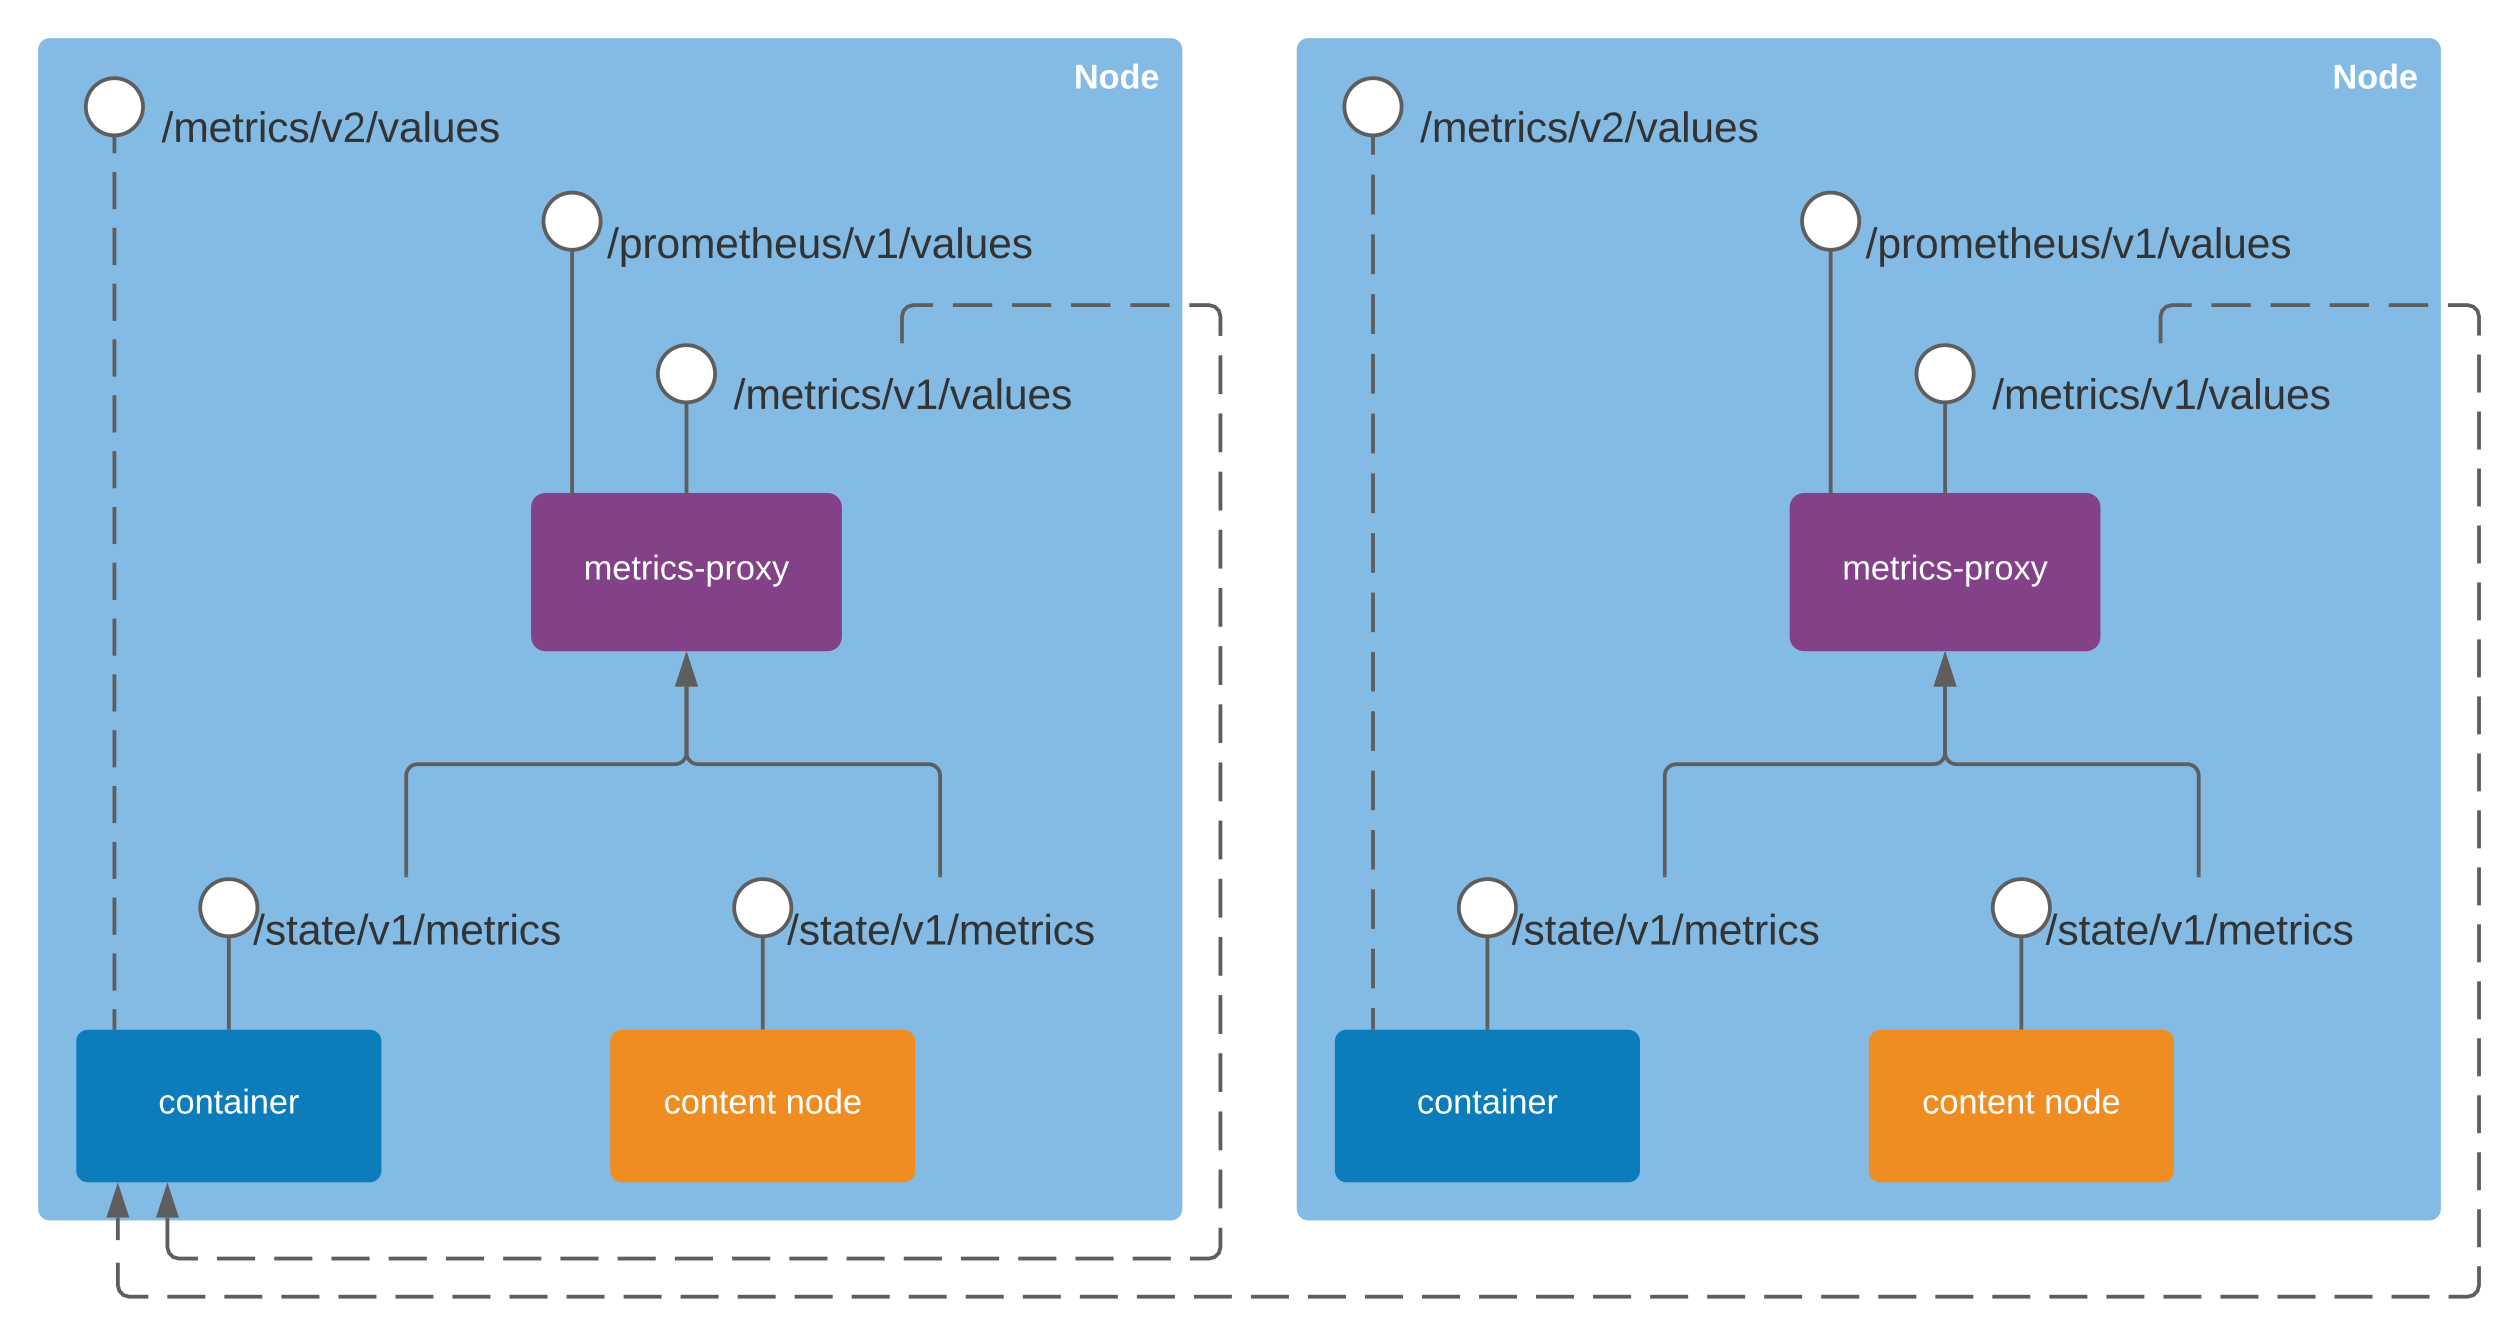 <svg xmlns="http://www.w3.org/2000/svg" xmlns:xlink="http://www.w3.org/1999/xlink" xmlns:lucid="lucid" width="1311" height="691"><g transform="translate(880 -200)" lucid:page-tab-id="0_0"><path d="M-1806.87 0h3677.74v1322.83h-3677.74z" fill="#fff"/><path d="M-860 226c0-3.3 2.7-6 6-6h588c3.3 0 6 2.7 6 6v608c0 3.3-2.7 6-6 6h-588c-3.3 0-6-2.7-6-6z" stroke="#000" stroke-opacity="0" stroke-width="3" fill="#83bbe5"/><use xlink:href="#a" transform="matrix(1,0,0,1,-848,232) translate(531.15 14.4)"/><path d="M-200 226c0-3.3 2.7-6 6-6h588c3.3 0 6 2.7 6 6v608c0 3.3-2.7 6-6 6h-588c-3.3 0-6-2.7-6-6z" stroke="#000" stroke-opacity="0" stroke-width="3" fill="#83bbe5"/><use xlink:href="#a" transform="matrix(1,0,0,1,-188,232) translate(531.15 14.4)"/><path d="M-180 746c0-3.3 2.7-6 6-6h148c3.3 0 6 2.7 6 6v68c0 3.3-2.7 6-6 6h-148c-3.3 0-6-2.7-6-6z" stroke="#000" stroke-opacity="0" stroke-width="3" fill="#0c7cba"/><use xlink:href="#b" transform="matrix(1,0,0,1,-168,752) translate(31.05 31.9)"/><path d="M60 466c0-3.3 2.7-6 6-6h148c3.3 0 6 2.7 6 6v68c0 3.3-2.7 6-6 6H66c-3.3 0-6-2.7-6-6z" stroke="#834187" stroke-width="3" fill="#834187"/><use xlink:href="#c" transform="matrix(1,0,0,1,72,472) translate(14.125 31.9)"/><path d="M180 666c0-3.3 2.7-6 6-6h174c3.3 0 6 2.7 6 6v48c0 3.3-2.7 6-6 6H186c-3.3 0-6-2.7-6-6z" stroke="#000" stroke-opacity="0" stroke-width="3" fill="#fff" fill-opacity="0"/><use xlink:href="#d" transform="matrix(1,0,0,1,185,665) translate(7.728 30.278)"/><path d="M180 739v-48.33" stroke="#5e5e5e" stroke-width="2" fill="none"/><path d="M181 740h-2v-1.03h2" fill="#5e5e5e"/><path d="M195 676c0 8.28-6.72 15-15 15-8.28 0-15-6.72-15-15 0-8.28 6.72-15 15-15 8.28 0 15 6.72 15 15z" stroke="#5e5e5e" stroke-width="2" fill="#fff"/><path d="M160 386c0-3.3 2.7-6 6-6h174c3.3 0 6 2.7 6 6v48c0 3.3-2.7 6-6 6H166c-3.3 0-6-2.7-6-6z" stroke="#000" stroke-opacity="0" stroke-width="3" fill="#fff" fill-opacity="0"/><use xlink:href="#e" transform="matrix(1,0,0,1,165,385) translate(-0.265 29.444)"/><path d="M140 457.5v-46.83" stroke="#5e5e5e" stroke-width="2" fill="none"/><path d="M141 458.5h-2v-1.03h2" fill="#5e5e5e"/><path d="M155 396c0 8.28-6.72 15-15 15-8.28 0-15-6.72-15-15 0-8.28 6.72-15 15-15 8.28 0 15 6.72 15 15z" stroke="#5e5e5e" stroke-width="2" fill="#fff"/><path d="M-100 666c0-3.3 2.7-6 6-6H80c3.3 0 6 2.7 6 6v48c0 3.3-2.7 6-6 6H-94c-3.3 0-6-2.7-6-6z" stroke="#000" stroke-opacity="0" stroke-width="3" fill="#fff" fill-opacity="0"/><use xlink:href="#d" transform="matrix(1,0,0,1,-95,665) translate(7.728 30.278)"/><path d="M-100 739v-48.33" stroke="#5e5e5e" stroke-width="2" fill="none"/><path d="M-99 740h-2v-1.03h2" fill="#5e5e5e"/><path d="M-85 676c0 8.3-6.72 15-15 15-8.28 0-15-6.7-15-15 0-8.28 6.72-15 15-15 8.28 0 15 6.72 15 15z" stroke="#5e5e5e" stroke-width="2" fill="#fff"/><path d="M100 746c0-3.3 2.7-6 6-6h148c3.3 0 6 2.7 6 6v68c0 3.3-2.7 6-6 6H106c-3.3 0-6-2.7-6-6z" stroke="#000" stroke-opacity="0" stroke-width="3" fill="#ef8d22"/><use xlink:href="#f" transform="matrix(1,0,0,1,112,752) translate(16 31.9)"/><use xlink:href="#g" transform="matrix(1,0,0,1,112,752) translate(80 31.9)"/><path d="M273 659v-52.25c0-3.3-2.7-6-6-6H146c-3.3 0-6-2.7-6-6V560" stroke="#5e5e5e" stroke-width="2" fill="none"/><path d="M274 660h-2v-1.03h2" fill="#5e5e5e"/><path d="M140 544.74l4.64 14.26h-9.28z" stroke="#5e5e5e" stroke-width="2" fill="#5e5e5e"/><path d="M-7 659v-52.25c0-3.3 2.7-6 6-6h135c3.3 0 6-2.7 6-6V560" stroke="#5e5e5e" stroke-width="2" fill="none"/><path d="M-6 660h-2v-1.03h2" fill="#5e5e5e"/><path d="M140 544.74l4.64 14.26h-9.28z" stroke="#5e5e5e" stroke-width="2" fill="#5e5e5e"/><path d="M-140 246c0-3.3 2.7-6 6-6H40c3.3 0 6 2.7 6 6v48c0 3.3-2.7 6-6 6h-174c-3.3 0-6-2.7-6-6z" stroke="#000" stroke-opacity="0" stroke-width="3" fill="#fff" fill-opacity="0"/><use xlink:href="#h" transform="matrix(1,0,0,1,-135,245) translate(-0.265 29.444)"/><path d="M-160 739v-10.38m0-10.37V697.5m0-10.38v-20.75m0-10.37v-20.75m0-10.38v-20.75m0-10.37V573m0-10.38v-20.75m0-10.37v-20.75m0-10.38v-20.81m0-10.45v-20.88m0-10.44v-20.9m0-10.44v-20.88m0-10.45v-20.88m0-10.44v-20.9m0-10.43v-20.9m0-10.44v-10.43" stroke="#5e5e5e" stroke-width="2" fill="none"/><path d="M-159 740h-2v-1.03h2" fill="#5e5e5e"/><path d="M-145 256c0 8.3-6.72 15-15 15-8.28 0-15-6.7-15-15 0-8.28 6.72-15 15-15 8.28 0 15 6.72 15 15z" stroke="#5e5e5e" stroke-width="2" fill="#fff"/><path d="M253 379v-13l.82-3.03 2.15-2.15L259 360h10.33m10.34 0h20.66m10.34 0h20.66m10.34 0h20.66m10.34 0h20.66m10.34 0H414l3.03.82 2.15 2.15.82 3.03v9.96m0 9.96v19.92m0 9.96v19.93m0 9.96v19.9m0 9.97v19.92m0 9.95v19.92m0 9.96v19.92m0 9.97v19.92m0 9.96v19.92m0 9.96v19.92m0 9.96v19.92m0 9.97v19.92m0 9.96v19.92m0 9.96v19.93m0 9.96v19.9m0 9.97v19.93m0 9.96v19.92m0 9.96V874l-.82 3.03-2.15 2.15-3.03.82h-9.97m-9.97 0h-19.94m-9.97 0h-19.93m-9.97 0H314.3m-9.96 0H284.4m-9.97 0H254.5m-9.97 0H224.6m-9.98 0h-19.94m-9.97 0h-19.93m-9.97 0h-19.93m-9.97 0h-19.94M95 880H75.04m-9.97 0H45.14m-9.97 0H15.24m-9.97 0h-19.94m-9.97 0h-19.94m-9.97 0H-74.5m-9.96 0h-19.93m-9.96 0h-19.94m-9.97 0h-19.94m-9.98 0h-19.94m-9.96 0h-19.94m-9.97 0h-19.93m-9.97 0h-19.94m-9.97 0h-19.94m-9.97 0h-19.95m-9.97 0h-19.94m-9.97 0h-19.94m-9.97 0h-19.93m-9.97 0h-19.94m-9.97 0h-19.94m-9.96 0h-19.94m-9.96 0H-553m-9.97 0h-19.94m-9.98 0h-19.94m-9.97 0h-19.92m-9.97 0h-19.93m-9.97 0h-19.94m-9.97 0h-19.95m-9.97 0h-19.93m-9.97 0h-19.94m-9.97 0h-9.97l-3.03-.82-2.15-2.15-.82-3.03v-11.83m0-11.84V838.5" stroke="#5e5e5e" stroke-width="2" fill="none"/><path d="M254 380h-2v-1.03h2" fill="#5e5e5e"/><path d="M-818.2 823.24l4.64 14.26h-9.27z" stroke="#5e5e5e" stroke-width="2" fill="#5e5e5e"/><path d="M-840 746c0-3.3 2.7-6 6-6h148c3.3 0 6 2.7 6 6v68c0 3.3-2.7 6-6 6h-148c-3.3 0-6-2.7-6-6z" stroke="#000" stroke-opacity="0" stroke-width="3" fill="#0c7cba"/><use xlink:href="#b" transform="matrix(1,0,0,1,-828,752) translate(31.05 31.9)"/><path d="M-600 466c0-3.3 2.7-6 6-6h148c3.3 0 6 2.7 6 6v68c0 3.3-2.7 6-6 6h-148c-3.3 0-6-2.7-6-6z" stroke="#834187" stroke-width="3" fill="#834187"/><use xlink:href="#c" transform="matrix(1,0,0,1,-588,472) translate(14.125 31.9)"/><path d="M-480 666c0-3.3 2.7-6 6-6h174c3.3 0 6 2.7 6 6v48c0 3.3-2.7 6-6 6h-174c-3.3 0-6-2.7-6-6z" stroke="#000" stroke-opacity="0" stroke-width="3" fill="#fff" fill-opacity="0"/><use xlink:href="#d" transform="matrix(1,0,0,1,-475,665) translate(7.728 30.278)"/><path d="M-480 739v-48.33" stroke="#5e5e5e" stroke-width="2" fill="none"/><path d="M-479 740h-2v-1.03h2" fill="#5e5e5e"/><path d="M-465 676c0 8.28-6.72 15-15 15-8.28 0-15-6.72-15-15 0-8.28 6.72-15 15-15 8.28 0 15 6.72 15 15z" stroke="#5e5e5e" stroke-width="2" fill="#fff"/><path d="M-500 386c0-3.3 2.7-6 6-6h174c3.3 0 6 2.7 6 6v48c0 3.3-2.7 6-6 6h-174c-3.3 0-6-2.7-6-6z" stroke="#000" stroke-opacity="0" stroke-width="3" fill="#fff" fill-opacity="0"/><use xlink:href="#e" transform="matrix(1,0,0,1,-495,385) translate(-0.265 29.444)"/><path d="M-520 457.5v-46.83" stroke="#5e5e5e" stroke-width="2" fill="none"/><path d="M-519 458.5h-2v-1.03h2" fill="#5e5e5e"/><path d="M-505 396c0 8.28-6.72 15-15 15-8.28 0-15-6.72-15-15 0-8.28 6.72-15 15-15 8.28 0 15 6.72 15 15z" stroke="#5e5e5e" stroke-width="2" fill="#fff"/><path d="M-760 666c0-3.3 2.7-6 6-6h174c3.3 0 6 2.7 6 6v48c0 3.3-2.7 6-6 6h-174c-3.3 0-6-2.7-6-6z" stroke="#000" stroke-opacity="0" stroke-width="3" fill="#fff" fill-opacity="0"/><use xlink:href="#d" transform="matrix(1,0,0,1,-755,665) translate(7.728 30.278)"/><path d="M-760 739v-48.33" stroke="#5e5e5e" stroke-width="2" fill="none"/><path d="M-759 740h-2v-1.03h2" fill="#5e5e5e"/><path d="M-745 676c0 8.3-6.72 15-15 15-8.28 0-15-6.7-15-15 0-8.28 6.72-15 15-15 8.28 0 15 6.72 15 15z" stroke="#5e5e5e" stroke-width="2" fill="#fff"/><path d="M-560 746c0-3.3 2.7-6 6-6h148c3.3 0 6 2.7 6 6v68c0 3.3-2.7 6-6 6h-148c-3.3 0-6-2.7-6-6z" stroke="#000" stroke-opacity="0" stroke-width="3" fill="#ef8d22"/><use xlink:href="#f" transform="matrix(1,0,0,1,-548,752) translate(16 31.9)"/><use xlink:href="#g" transform="matrix(1,0,0,1,-548,752) translate(80 31.9)"/><path d="M-387 659v-52.25c0-3.3-2.7-6-6-6h-121c-3.3 0-6-2.7-6-6V560" stroke="#5e5e5e" stroke-width="2" fill="none"/><path d="M-386 660h-2v-1.03h2" fill="#5e5e5e"/><path d="M-520 544.74l4.64 14.26h-9.28z" stroke="#5e5e5e" stroke-width="2" fill="#5e5e5e"/><path d="M-667 659v-52.25c0-3.3 2.7-6 6-6h135c3.3 0 6-2.7 6-6V560" stroke="#5e5e5e" stroke-width="2" fill="none"/><path d="M-666 660h-2v-1.03h2" fill="#5e5e5e"/><path d="M-520 544.74l4.64 14.26h-9.28z" stroke="#5e5e5e" stroke-width="2" fill="#5e5e5e"/><path d="M-800 246c0-3.3 2.7-6 6-6h174c3.3 0 6 2.7 6 6v48c0 3.3-2.7 6-6 6h-174c-3.3 0-6-2.7-6-6z" stroke="#000" stroke-opacity="0" stroke-width="3" fill="#fff" fill-opacity="0"/><use xlink:href="#h" transform="matrix(1,0,0,1,-795,245) translate(-0.265 29.444)"/><path d="M-820 739v-9.76m0-9.75v-19.53m0-9.75V670.7m0-9.76v-19.5m0-9.77v-19.5m0-9.77v-19.5m0-9.77v-19.5m0-9.77v-19.5m0-9.77v-19.52m0-9.76v-19.5m0-9.77v-19.52m0-9.75v-19.52m0-9.75V378m0-9.76v-19.52m0-9.75v-19.52m0-9.76v-19.52m0-9.76v-9.75" stroke="#5e5e5e" stroke-width="2" fill="none"/><path d="M-819 740h-2v-1.03h2" fill="#5e5e5e"/><path d="M-805 256c0 8.28-6.72 15-15 15-8.28 0-15-6.72-15-15 0-8.28 6.72-15 15-15 8.28 0 15 6.72 15 15z" stroke="#5e5e5e" stroke-width="2" fill="#fff"/><path d="M-407 379v-13l.82-3.03 2.15-2.15 3.03-.82h10.33m10.34 0h20.66m10.34 0h20.66m10.34 0h20.66m10.34 0h20.66m10.34 0H-246l3.03.82 2.15 2.15.82 3.03v10.17m0 10.16v20.34m0 10.16v20.34m0 10.16v20.34m0 10.16v20.34m0 10.16v20.34m0 10.16v20.34m0 10.16v20.34m0 10.16v20.34m0 10.16v20.34m0 10.16v20.34m0 10.16v20.34m0 10.16v20.34m0 10.16v20.34m0 10.16v20.34m0 10.16v20.34m0 10.16V854l-.82 3.03-2.15 2.15-3.03.82h-10m-10 0h-20m-10.02 0h-20m-10 0h-20.02m-10 0h-20m-10 0h-20.02m-10 0h-20m-10 0h-20.02m-10 0h-20m-10.02 0h-20m-10 0h-20m-10.02 0h-20m-10 0h-20.02m-10 0h-20m-10 0h-20.02m-10 0h-20m-10 0h-20.02m-10 0h-20m-10.02 0h-10l-3.03-.82-2.15-2.15-.82-3.03v-15.5" stroke="#5e5e5e" stroke-width="2" fill="none"/><path d="M-406 380h-2v-1.03h2" fill="#5e5e5e"/><path d="M-792.2 823.24l4.64 14.26h-9.27z" stroke="#5e5e5e" stroke-width="2" fill="#5e5e5e"/><path d="M-580 457.5V330.67" stroke="#5e5e5e" stroke-width="2" fill="none"/><path d="M-579 458.5h-2v-1.03h2" fill="#5e5e5e"/><path d="M-565 316c0 8.28-6.72 15-15 15-8.28 0-15-6.72-15-15 0-8.28 6.72-15 15-15 8.28 0 15 6.72 15 15z" stroke="#5e5e5e" stroke-width="2" fill="#fff"/><path d="M-580 306c0-3.3 2.7-6 6-6h248c3.3 0 6 2.7 6 6v48c0 3.3-2.7 6-6 6h-248c-3.3 0-6-2.7-6-6z" stroke="#000" stroke-opacity="0" stroke-width="3" fill="#fff" fill-opacity="0"/><use xlink:href="#i" transform="matrix(1,0,0,1,-575,305) translate(13.364 30.278)"/><path d="M80 457.5V330.67" stroke="#5e5e5e" stroke-width="2" fill="none"/><path d="M81 458.5h-2v-1.03h2" fill="#5e5e5e"/><path d="M95 316c0 8.28-6.72 15-15 15-8.28 0-15-6.72-15-15 0-8.28 6.72-15 15-15 8.28 0 15 6.72 15 15z" stroke="#5e5e5e" stroke-width="2" fill="#fff"/><path d="M80 306c0-3.3 2.7-6 6-6h248c3.3 0 6 2.7 6 6v48c0 3.3-2.7 6-6 6H86c-3.3 0-6-2.7-6-6z" stroke="#000" stroke-opacity="0" stroke-width="3" fill="#fff" fill-opacity="0"/><g><use xlink:href="#i" transform="matrix(1,0,0,1,85,305) translate(13.364 30.278)"/></g><defs><path fill="#fff" d="M175 0L67-191c6 58 2 128 3 191H24v-248h59L193-55c-6-58-2-129-3-193h46V0h-61" id="j"/><path fill="#fff" d="M110-194c64 0 96 36 96 99 0 64-35 99-97 99-61 0-95-36-95-99 0-62 34-99 96-99zm-1 164c35 0 45-28 45-65 0-40-10-65-43-65-34 0-45 26-45 65 0 36 10 65 43 65" id="k"/><path fill="#fff" d="M88-194c31-1 46 15 58 34l-1-101h50l1 261h-48c-2-10 0-23-3-31C134-8 116 4 84 4 32 4 16-41 15-95c0-56 19-97 73-99zm17 164c33 0 40-30 41-66 1-37-9-64-41-64s-38 30-39 65c0 43 13 65 39 65" id="l"/><path fill="#fff" d="M185-48c-13 30-37 53-82 52C43 2 14-33 14-96s30-98 90-98c62 0 83 45 84 108H66c0 31 8 55 39 56 18 0 30-7 34-22zm-45-69c5-46-57-63-70-21-2 6-4 13-4 21h74" id="m"/><g id="a"><use transform="matrix(0.05,0,0,0.05,0,0)" xlink:href="#j"/><use transform="matrix(0.05,0,0,0.05,12.95,0)" xlink:href="#k"/><use transform="matrix(0.05,0,0,0.05,23.9,0)" xlink:href="#l"/><use transform="matrix(0.05,0,0,0.05,34.85,0)" xlink:href="#m"/></g><path fill="#fff" d="M96-169c-40 0-48 33-48 73s9 75 48 75c24 0 41-14 43-38l32 2c-6 37-31 61-74 61-59 0-76-41-82-99-10-93 101-131 147-64 4 7 5 14 7 22l-32 3c-4-21-16-35-41-35" id="n"/><path fill="#fff" d="M100-194c62-1 85 37 85 99 1 63-27 99-86 99S16-35 15-95c0-66 28-99 85-99zM99-20c44 1 53-31 53-75 0-43-8-75-51-75s-53 32-53 75 10 74 51 75" id="o"/><path fill="#fff" d="M117-194c89-4 53 116 60 194h-32v-121c0-31-8-49-39-48C34-167 62-67 57 0H25l-1-190h30c1 10-1 24 2 32 11-22 29-35 61-36" id="p"/><path fill="#fff" d="M59-47c-2 24 18 29 38 22v24C64 9 27 4 27-40v-127H5v-23h24l9-43h21v43h35v23H59v120" id="q"/><path fill="#fff" d="M141-36C126-15 110 5 73 4 37 3 15-17 15-53c-1-64 63-63 125-63 3-35-9-54-41-54-24 1-41 7-42 31l-33-3c5-37 33-52 76-52 45 0 72 20 72 64v82c-1 20 7 32 28 27v20c-31 9-61-2-59-35zM48-53c0 20 12 33 32 33 41-3 63-29 60-74-43 2-92-5-92 41" id="r"/><path fill="#fff" d="M24-231v-30h32v30H24zM24 0v-190h32V0H24" id="s"/><path fill="#fff" d="M100-194c63 0 86 42 84 106H49c0 40 14 67 53 68 26 1 43-12 49-29l28 8c-11 28-37 45-77 45C44 4 14-33 15-96c1-61 26-98 85-98zm52 81c6-60-76-77-97-28-3 7-6 17-6 28h103" id="t"/><path fill="#fff" d="M114-163C36-179 61-72 57 0H25l-1-190h30c1 12-1 29 2 39 6-27 23-49 58-41v29" id="u"/><g id="b"><use transform="matrix(0.05,0,0,0.05,0,0)" xlink:href="#n"/><use transform="matrix(0.05,0,0,0.05,9,0)" xlink:href="#o"/><use transform="matrix(0.05,0,0,0.05,19,0)" xlink:href="#p"/><use transform="matrix(0.05,0,0,0.05,29,0)" xlink:href="#q"/><use transform="matrix(0.05,0,0,0.05,34,0)" xlink:href="#r"/><use transform="matrix(0.05,0,0,0.05,44,0)" xlink:href="#s"/><use transform="matrix(0.05,0,0,0.05,47.95,0)" xlink:href="#p"/><use transform="matrix(0.05,0,0,0.05,57.95,0)" xlink:href="#t"/><use transform="matrix(0.05,0,0,0.05,67.95,0)" xlink:href="#u"/></g><path fill="#fff" d="M210-169c-67 3-38 105-44 169h-31v-121c0-29-5-50-35-48C34-165 62-65 56 0H25l-1-190h30c1 10-1 24 2 32 10-44 99-50 107 0 11-21 27-35 58-36 85-2 47 119 55 194h-31v-121c0-29-5-49-35-48" id="v"/><path fill="#fff" d="M135-143c-3-34-86-38-87 0 15 53 115 12 119 90S17 21 10-45l28-5c4 36 97 45 98 0-10-56-113-15-118-90-4-57 82-63 122-42 12 7 21 19 24 35" id="w"/><path fill="#fff" d="M16-82v-28h88v28H16" id="x"/><path fill="#fff" d="M115-194c55 1 70 41 70 98S169 2 115 4C84 4 66-9 55-30l1 105H24l-1-265h31l2 30c10-21 28-34 59-34zm-8 174c40 0 45-34 45-75s-6-73-45-74c-42 0-51 32-51 76 0 43 10 73 51 73" id="y"/><path fill="#fff" d="M141 0L90-78 38 0H4l68-98-65-92h35l48 74 47-74h35l-64 92 68 98h-35" id="z"/><path fill="#fff" d="M179-190L93 31C79 59 56 82 12 73V49c39 6 53-20 64-50L1-190h34L92-34l54-156h33" id="A"/><g id="c"><use transform="matrix(0.05,0,0,0.05,0,0)" xlink:href="#v"/><use transform="matrix(0.05,0,0,0.05,14.95,0)" xlink:href="#t"/><use transform="matrix(0.05,0,0,0.05,24.95,0)" xlink:href="#q"/><use transform="matrix(0.05,0,0,0.05,29.95,0)" xlink:href="#u"/><use transform="matrix(0.05,0,0,0.05,35.9,0)" xlink:href="#s"/><use transform="matrix(0.05,0,0,0.05,39.85,0)" xlink:href="#n"/><use transform="matrix(0.05,0,0,0.05,48.85,0)" xlink:href="#w"/><use transform="matrix(0.05,0,0,0.05,57.85,0)" xlink:href="#x"/><use transform="matrix(0.05,0,0,0.05,63.8,0)" xlink:href="#y"/><use transform="matrix(0.05,0,0,0.05,73.8,0)" xlink:href="#u"/><use transform="matrix(0.05,0,0,0.05,79.75,0)" xlink:href="#o"/><use transform="matrix(0.05,0,0,0.05,89.75,0)" xlink:href="#z"/><use transform="matrix(0.05,0,0,0.05,98.75,0)" xlink:href="#A"/></g><path fill="#333" d="M0 4l72-265h28L28 4H0" id="B"/><path fill="#333" d="M135-143c-3-34-86-38-87 0 15 53 115 12 119 90S17 21 10-45l28-5c4 36 97 45 98 0-10-56-113-15-118-90-4-57 82-63 122-42 12 7 21 19 24 35" id="C"/><path fill="#333" d="M59-47c-2 24 18 29 38 22v24C64 9 27 4 27-40v-127H5v-23h24l9-43h21v43h35v23H59v120" id="D"/><path fill="#333" d="M141-36C126-15 110 5 73 4 37 3 15-17 15-53c-1-64 63-63 125-63 3-35-9-54-41-54-24 1-41 7-42 31l-33-3c5-37 33-52 76-52 45 0 72 20 72 64v82c-1 20 7 32 28 27v20c-31 9-61-2-59-35zM48-53c0 20 12 33 32 33 41-3 63-29 60-74-43 2-92-5-92 41" id="E"/><path fill="#333" d="M100-194c63 0 86 42 84 106H49c0 40 14 67 53 68 26 1 43-12 49-29l28 8c-11 28-37 45-77 45C44 4 14-33 15-96c1-61 26-98 85-98zm52 81c6-60-76-77-97-28-3 7-6 17-6 28h103" id="F"/><path fill="#333" d="M108 0H70L1-190h34L89-25l56-165h34" id="G"/><path fill="#333" d="M27 0v-27h64v-190l-56 39v-29l58-41h29v221h61V0H27" id="H"/><path fill="#333" d="M210-169c-67 3-38 105-44 169h-31v-121c0-29-5-50-35-48C34-165 62-65 56 0H25l-1-190h30c1 10-1 24 2 32 10-44 99-50 107 0 11-21 27-35 58-36 85-2 47 119 55 194h-31v-121c0-29-5-49-35-48" id="I"/><path fill="#333" d="M114-163C36-179 61-72 57 0H25l-1-190h30c1 12-1 29 2 39 6-27 23-49 58-41v29" id="J"/><path fill="#333" d="M24-231v-30h32v30H24zM24 0v-190h32V0H24" id="K"/><path fill="#333" d="M96-169c-40 0-48 33-48 73s9 75 48 75c24 0 41-14 43-38l32 2c-6 37-31 61-74 61-59 0-76-41-82-99-10-93 101-131 147-64 4 7 5 14 7 22l-32 3c-4-21-16-35-41-35" id="L"/><g id="d"><use transform="matrix(0.062,0,0,0.062,0,0)" xlink:href="#B"/><use transform="matrix(0.062,0,0,0.062,6.173,0)" xlink:href="#C"/><use transform="matrix(0.062,0,0,0.062,17.284,0)" xlink:href="#D"/><use transform="matrix(0.062,0,0,0.062,23.457,0)" xlink:href="#E"/><use transform="matrix(0.062,0,0,0.062,35.802,0)" xlink:href="#D"/><use transform="matrix(0.062,0,0,0.062,41.975,0)" xlink:href="#F"/><use transform="matrix(0.062,0,0,0.062,54.321,0)" xlink:href="#B"/><use transform="matrix(0.062,0,0,0.062,60.494,0)" xlink:href="#G"/><use transform="matrix(0.062,0,0,0.062,71.605,0)" xlink:href="#H"/><use transform="matrix(0.062,0,0,0.062,83.951,0)" xlink:href="#B"/><use transform="matrix(0.062,0,0,0.062,90.123,0)" xlink:href="#I"/><use transform="matrix(0.062,0,0,0.062,108.58,0)" xlink:href="#F"/><use transform="matrix(0.062,0,0,0.062,120.926,0)" xlink:href="#D"/><use transform="matrix(0.062,0,0,0.062,127.099,0)" xlink:href="#J"/><use transform="matrix(0.062,0,0,0.062,134.444,0)" xlink:href="#K"/><use transform="matrix(0.062,0,0,0.062,139.321,0)" xlink:href="#L"/><use transform="matrix(0.062,0,0,0.062,150.432,0)" xlink:href="#C"/></g><path fill="#333" d="M24 0v-261h32V0H24" id="M"/><path fill="#333" d="M84 4C-5 8 30-112 23-190h32v120c0 31 7 50 39 49 72-2 45-101 50-169h31l1 190h-30c-1-10 1-25-2-33-11 22-28 36-60 37" id="N"/><g id="e"><use transform="matrix(0.062,0,0,0.062,0,0)" xlink:href="#B"/><use transform="matrix(0.062,0,0,0.062,6.173,0)" xlink:href="#I"/><use transform="matrix(0.062,0,0,0.062,24.63,0)" xlink:href="#F"/><use transform="matrix(0.062,0,0,0.062,36.975,0)" xlink:href="#D"/><use transform="matrix(0.062,0,0,0.062,43.148,0)" xlink:href="#J"/><use transform="matrix(0.062,0,0,0.062,50.494,0)" xlink:href="#K"/><use transform="matrix(0.062,0,0,0.062,55.37,0)" xlink:href="#L"/><use transform="matrix(0.062,0,0,0.062,66.481,0)" xlink:href="#C"/><use transform="matrix(0.062,0,0,0.062,77.593,0)" xlink:href="#B"/><use transform="matrix(0.062,0,0,0.062,83.765,0)" xlink:href="#G"/><use transform="matrix(0.062,0,0,0.062,94.877,0)" xlink:href="#H"/><use transform="matrix(0.062,0,0,0.062,107.222,0)" xlink:href="#B"/><use transform="matrix(0.062,0,0,0.062,113.395,0)" xlink:href="#G"/><use transform="matrix(0.062,0,0,0.062,124.506,0)" xlink:href="#E"/><use transform="matrix(0.062,0,0,0.062,136.852,0)" xlink:href="#M"/><use transform="matrix(0.062,0,0,0.062,141.728,0)" xlink:href="#N"/><use transform="matrix(0.062,0,0,0.062,154.074,0)" xlink:href="#F"/><use transform="matrix(0.062,0,0,0.062,166.42,0)" xlink:href="#C"/></g><g id="f"><use transform="matrix(0.05,0,0,0.05,0,0)" xlink:href="#n"/><use transform="matrix(0.05,0,0,0.05,9,0)" xlink:href="#o"/><use transform="matrix(0.05,0,0,0.05,19,0)" xlink:href="#p"/><use transform="matrix(0.05,0,0,0.05,29,0)" xlink:href="#q"/><use transform="matrix(0.05,0,0,0.05,34,0)" xlink:href="#t"/><use transform="matrix(0.05,0,0,0.05,44,0)" xlink:href="#p"/><use transform="matrix(0.05,0,0,0.05,54,0)" xlink:href="#q"/></g><path fill="#fff" d="M85-194c31 0 48 13 60 33l-1-100h32l1 261h-30c-2-10 0-23-3-31C134-8 116 4 85 4 32 4 16-35 15-94c0-66 23-100 70-100zm9 24c-40 0-46 34-46 75 0 40 6 74 45 74 42 0 51-32 51-76 0-42-9-74-50-73" id="O"/><g id="g"><use transform="matrix(0.05,0,0,0.05,0,0)" xlink:href="#p"/><use transform="matrix(0.05,0,0,0.05,10,0)" xlink:href="#o"/><use transform="matrix(0.05,0,0,0.05,20,0)" xlink:href="#O"/><use transform="matrix(0.05,0,0,0.05,30,0)" xlink:href="#t"/></g><path fill="#333" d="M101-251c82-7 93 87 43 132L82-64C71-53 59-42 53-27h129V0H18c2-99 128-94 128-182 0-28-16-43-45-43s-46 15-49 41l-32-3c6-41 34-60 81-64" id="P"/><g id="h"><use transform="matrix(0.062,0,0,0.062,0,0)" xlink:href="#B"/><use transform="matrix(0.062,0,0,0.062,6.173,0)" xlink:href="#I"/><use transform="matrix(0.062,0,0,0.062,24.63,0)" xlink:href="#F"/><use transform="matrix(0.062,0,0,0.062,36.975,0)" xlink:href="#D"/><use transform="matrix(0.062,0,0,0.062,43.148,0)" xlink:href="#J"/><use transform="matrix(0.062,0,0,0.062,50.494,0)" xlink:href="#K"/><use transform="matrix(0.062,0,0,0.062,55.37,0)" xlink:href="#L"/><use transform="matrix(0.062,0,0,0.062,66.481,0)" xlink:href="#C"/><use transform="matrix(0.062,0,0,0.062,77.593,0)" xlink:href="#B"/><use transform="matrix(0.062,0,0,0.062,83.765,0)" xlink:href="#G"/><use transform="matrix(0.062,0,0,0.062,94.877,0)" xlink:href="#P"/><use transform="matrix(0.062,0,0,0.062,107.222,0)" xlink:href="#B"/><use transform="matrix(0.062,0,0,0.062,113.395,0)" xlink:href="#G"/><use transform="matrix(0.062,0,0,0.062,124.506,0)" xlink:href="#E"/><use transform="matrix(0.062,0,0,0.062,136.852,0)" xlink:href="#M"/><use transform="matrix(0.062,0,0,0.062,141.728,0)" xlink:href="#N"/><use transform="matrix(0.062,0,0,0.062,154.074,0)" xlink:href="#F"/><use transform="matrix(0.062,0,0,0.062,166.42,0)" xlink:href="#C"/></g><path fill="#333" d="M115-194c55 1 70 41 70 98S169 2 115 4C84 4 66-9 55-30l1 105H24l-1-265h31l2 30c10-21 28-34 59-34zm-8 174c40 0 45-34 45-75s-6-73-45-74c-42 0-51 32-51 76 0 43 10 73 51 73" id="Q"/><path fill="#333" d="M100-194c62-1 85 37 85 99 1 63-27 99-86 99S16-35 15-95c0-66 28-99 85-99zM99-20c44 1 53-31 53-75 0-43-8-75-51-75s-53 32-53 75 10 74 51 75" id="R"/><path fill="#333" d="M106-169C34-169 62-67 57 0H25v-261h32l-1 103c12-21 28-36 61-36 89 0 53 116 60 194h-32v-121c2-32-8-49-39-48" id="S"/><g id="i"><use transform="matrix(0.062,0,0,0.062,0,0)" xlink:href="#B"/><use transform="matrix(0.062,0,0,0.062,6.173,0)" xlink:href="#Q"/><use transform="matrix(0.062,0,0,0.062,18.519,0)" xlink:href="#J"/><use transform="matrix(0.062,0,0,0.062,25.864,0)" xlink:href="#R"/><use transform="matrix(0.062,0,0,0.062,38.21,0)" xlink:href="#I"/><use transform="matrix(0.062,0,0,0.062,56.667,0)" xlink:href="#F"/><use transform="matrix(0.062,0,0,0.062,69.012,0)" xlink:href="#D"/><use transform="matrix(0.062,0,0,0.062,75.185,0)" xlink:href="#S"/><use transform="matrix(0.062,0,0,0.062,87.531,0)" xlink:href="#F"/><use transform="matrix(0.062,0,0,0.062,99.877,0)" xlink:href="#N"/><use transform="matrix(0.062,0,0,0.062,112.222,0)" xlink:href="#C"/><use transform="matrix(0.062,0,0,0.062,123.333,0)" xlink:href="#B"/><use transform="matrix(0.062,0,0,0.062,129.506,0)" xlink:href="#G"/><use transform="matrix(0.062,0,0,0.062,140.617,0)" xlink:href="#H"/><use transform="matrix(0.062,0,0,0.062,152.963,0)" xlink:href="#B"/><use transform="matrix(0.062,0,0,0.062,159.136,0)" xlink:href="#G"/><use transform="matrix(0.062,0,0,0.062,170.247,0)" xlink:href="#E"/><use transform="matrix(0.062,0,0,0.062,182.593,0)" xlink:href="#M"/><use transform="matrix(0.062,0,0,0.062,187.469,0)" xlink:href="#N"/><use transform="matrix(0.062,0,0,0.062,199.815,0)" xlink:href="#F"/><use transform="matrix(0.062,0,0,0.062,212.16,0)" xlink:href="#C"/></g></defs></g></svg>